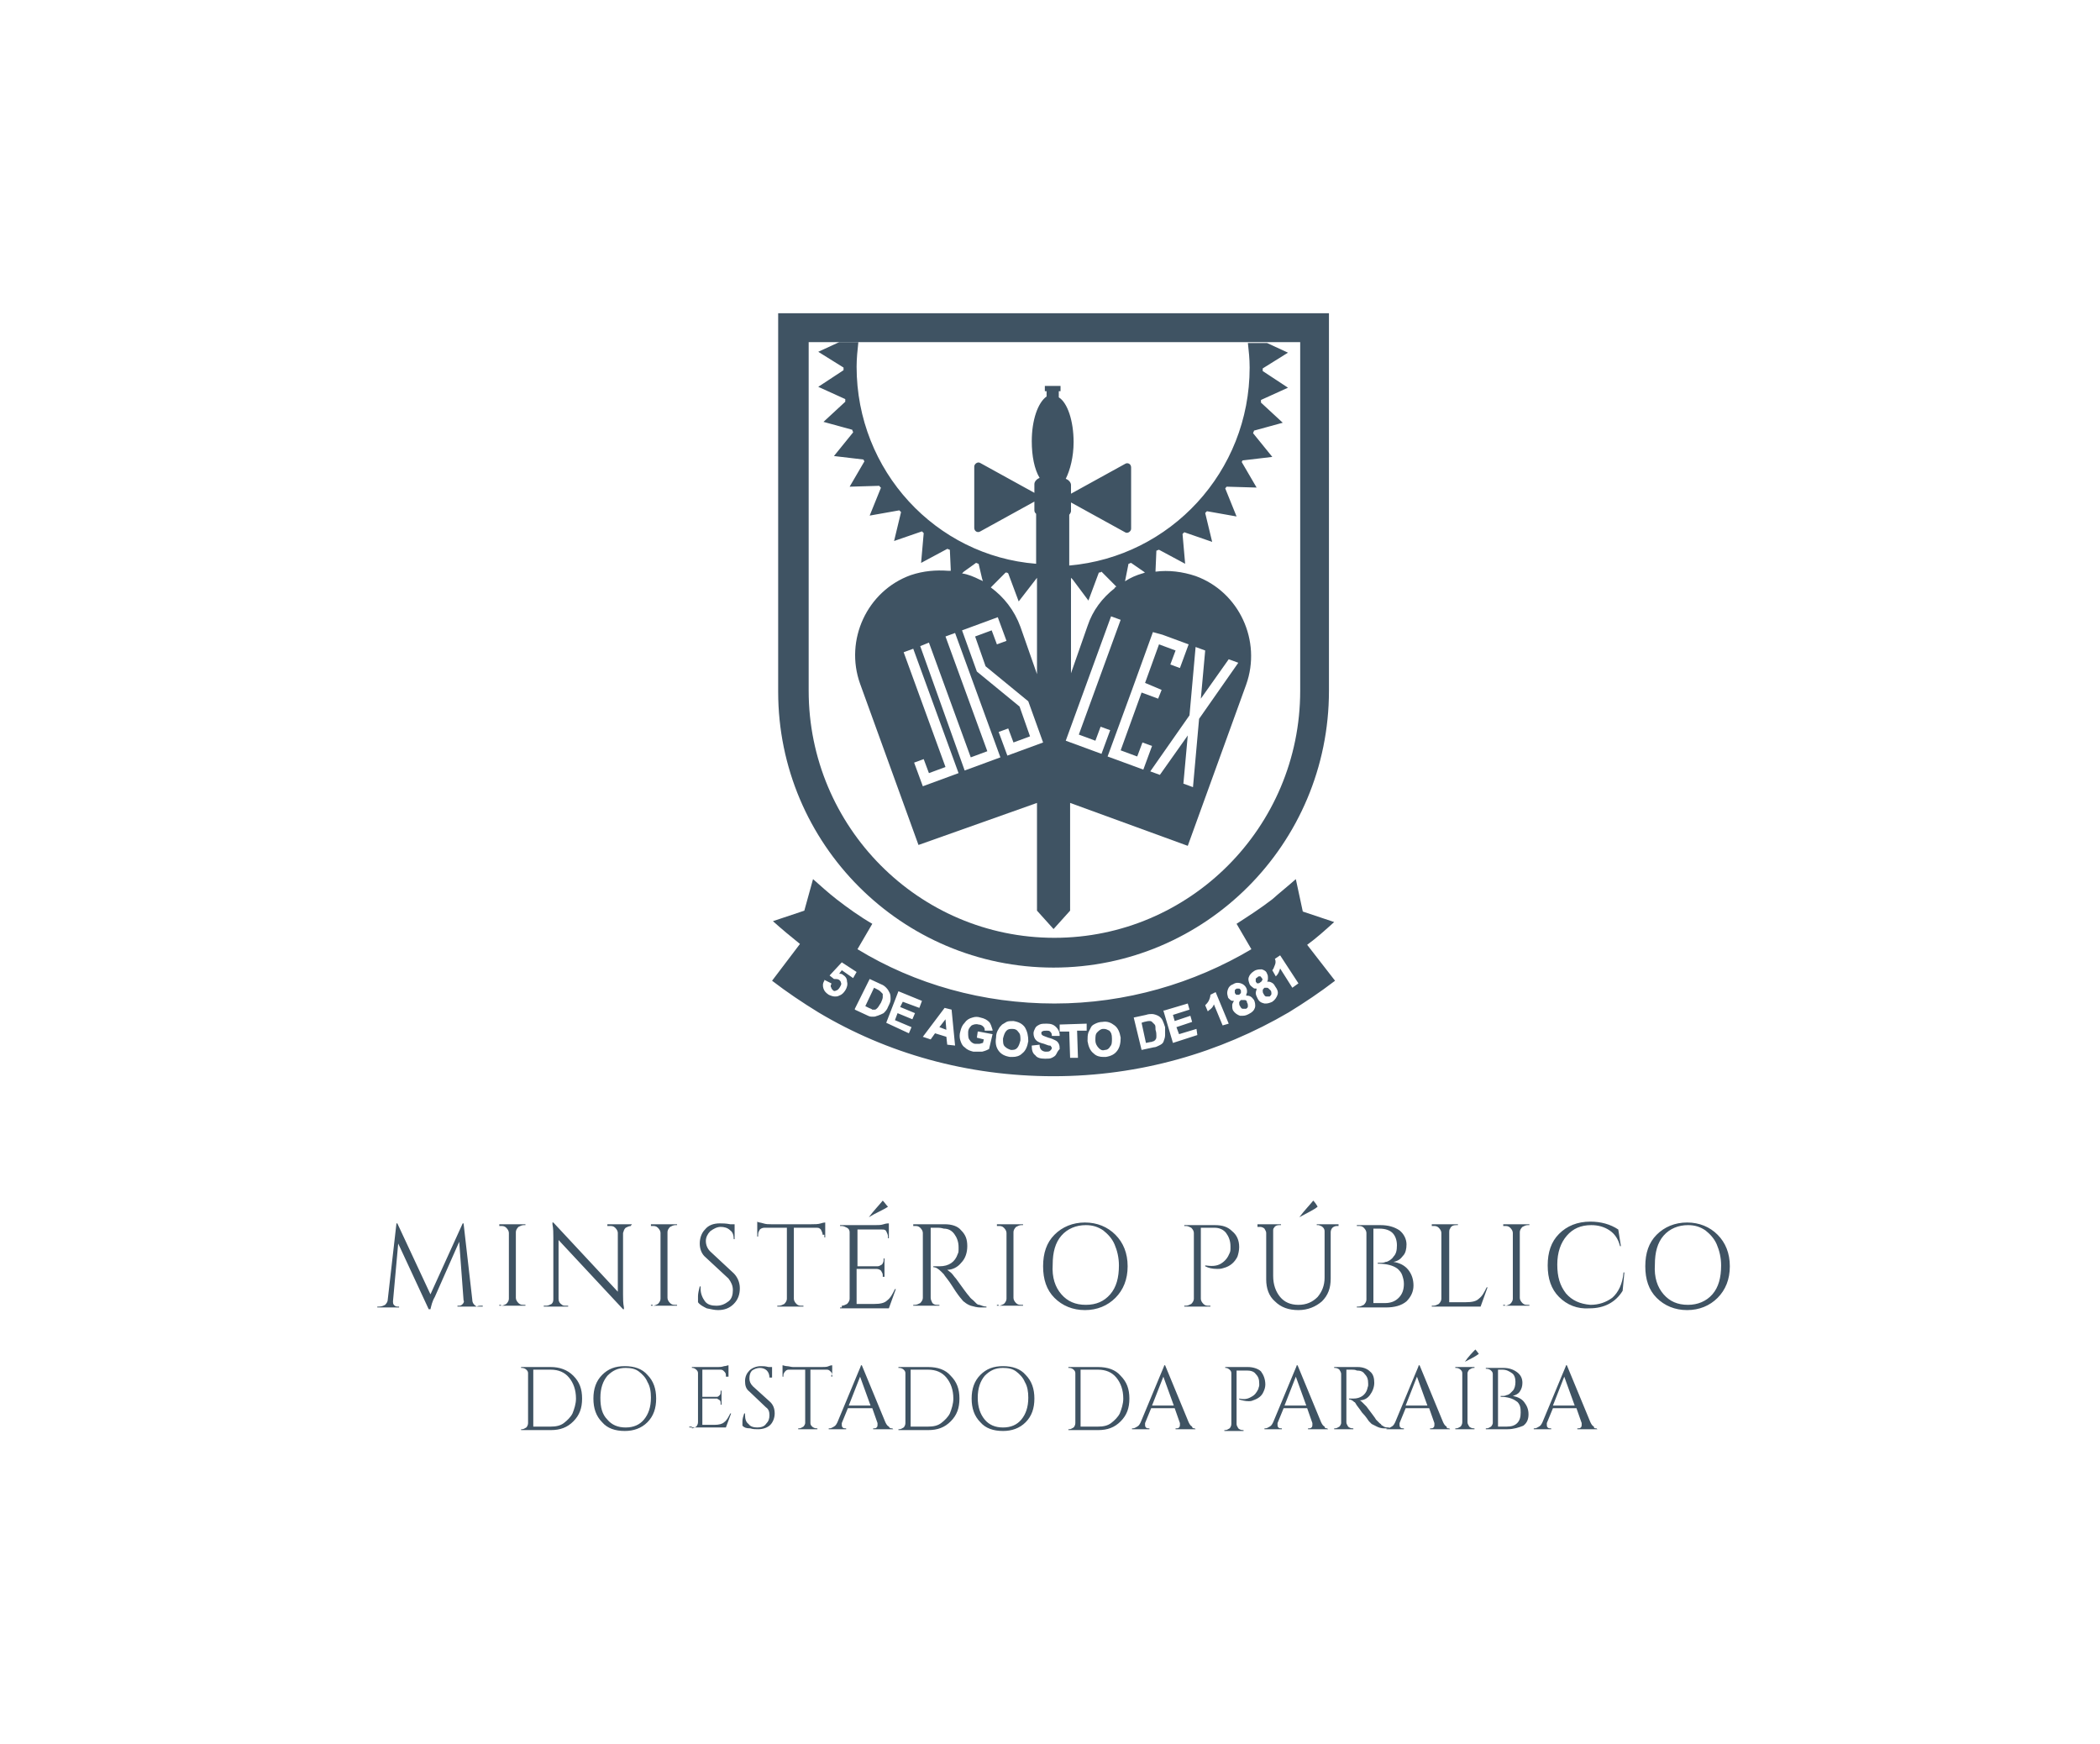 <svg xmlns="http://www.w3.org/2000/svg" width="295" height="245" fill="none" viewBox="0 0 295 245">
    <path fill="#3F5363" d="M148 135.911c21.302 0 38.686-17.348 38.686-38.88V44h-77.372v53.154c0 21.409 17.384 38.757 38.686 38.757zm-34.523-87.85h69.169v48.97c0 19.194-15.548 34.697-34.524 34.697-19.098 0-34.523-15.626-34.523-34.697V48.06h-.122z"/>
    <path fill="#3F5363" d="M145.673 112.78v15.134l2.326 2.584 2.326-2.584V112.78l16.528 6.029 8.202-22.64c2.203-6.152-.98-13.042-7.101-15.257-1.836-.615-3.795-.861-5.631-.615v-.123l.122-2.83c.123 0 .245-.123.368-.123l3.672 1.969-.367-4.184.245-.246 3.917 1.354-.979-4.06.245-.247 4.162.738-1.591-3.937c.122-.123.122-.246.245-.246l4.162.123-2.081-3.568c0-.123.122-.246.122-.246l4.163-.492-2.694-3.323c0-.123.123-.245.123-.369l4.04-1.107-3.061-2.83v-.369l3.795-1.723-3.55-2.337v-.37l3.55-2.214-2.938-1.354H175.3c.122 1.108.245 2.215.245 3.446 0 14.641-11.141 26.576-25.342 27.807v-7.137c.122-.123.245-.369.245-.492v-1.23l7.59 4.183c.367.246.857-.123.857-.492v-8.613c0-.492-.49-.738-.857-.492l-7.59 4.183v-1.23c0-.37-.367-.738-.735-.861.612-1.23 1.102-3.076 1.102-5.168 0-2.953-.857-5.537-2.081-6.275v-.861h.245v-.739h-2.204v.739h.245v.738c-1.224.861-2.081 3.322-2.081 6.275 0 2.092.367 3.937 1.102 5.168-.368.123-.735.492-.735.86v1.231l-7.59-4.183c-.367-.246-.857.123-.857.492v8.613c0 .492.49.738.857.492l7.59-4.183v1.23c0 .246.123.37.245.492v7.014c-14.079-1.108-25.219-13.043-25.219-27.685 0-1.107.122-2.337.245-3.445h-2.694l-2.938 1.354 3.551 2.215v.369l-3.551 2.337 3.795 1.723v.37l-3.06 2.829 4.04 1.107c0 .123.122.247.122.37l-2.693 3.322 4.162.492c0 .123.123.246.123.246l-2.081 3.568 4.162-.123c.122.123.122.246.245.246l-1.592 3.937 4.163-.738.244.246-.979 4.06 3.918-1.353.244.246-.367 4.184 3.673-1.97c.122 0 .245.124.367.124l.123 2.707v.246h-.368c-1.714-.123-3.428 0-5.264.615-6.121 2.215-9.304 9.105-7.1 15.257l8.202 22.64 16.649-5.906zm22.281-21.901l1.347.492-.612 6.767 3.917-5.537 1.347.492-5.509 7.875-.857 9.597-1.347-.492.613-6.767-3.918 5.536-1.347-.492 5.509-7.874.857-9.597zm-4.652-1.723l3.673 1.353-1.224 3.323-1.347-.493.735-1.968-2.326-.862-1.959 5.414 2.326.984-.49 1.23-2.326-.86-2.938 8.12 2.326.862.735-1.969 1.346.492-1.224 3.322-3.673-1.353-1.346-.492 3.427-9.352.49-1.353 2.449-6.767 1.346.369zm-4.774-9.966c.122 0 .245-.123.367-.123l1.959 1.353c-.123 0-.245.123-.367.123-.857.246-1.714.615-2.449 1.107l.49-2.46zm-8.203 1.845s.123 0 0 0l.368.37 2.203 2.952 1.469-3.937c.123 0 .245 0 .368-.123l2.081 2.092c-.123.123-.245.123-.245.246-1.714 1.353-3.061 3.076-3.795 5.29l-2.326 6.645V81.035h-.123zm5.754 5.537l1.347.492-5.876 16.119 2.326.861.734-1.969 1.347.492-1.224 3.322-5.02-1.845 6.366-17.472zm-9.549 17.718l-5.019 1.846-1.224-3.323 1.346-.492.735 1.969 2.326-.861-1.469-4.184-5.999-4.921-2.081-5.783 5.019-1.846 1.225 3.322-1.347.492-.735-1.968-2.326.861 1.469 4.183 5.999 4.922 2.081 5.783zm-7.1-22.024l1.836-1.846c.123 0 .245 0 .367.123l1.47 3.937 2.57-3.322v13.535l-2.326-6.644c-.857-2.338-2.326-4.184-4.162-5.537l.245-.246zm-4.04-1.969l1.714-1.23c.122 0 .245.123.367.123l.49 2.091.122.37c-.122-.124-.245-.124-.489-.247-.735-.369-1.592-.738-2.449-.86l.245-.247zm-4.897 9.966l5.876 16.119 2.326-.862-5.876-16.118 1.347-.492 6.366 17.472-5.02 1.845-6.243-17.472 1.224-.492zm-3.55 1.354l1.346-.492 6.366 17.471-5.019 1.846-1.224-3.322 1.346-.492.735 1.968 2.326-.861-5.876-16.118zM174.321 139.48v-.37c-.123-.123-.123-.246-.245-.246h-.367c-.123.123-.245.123-.245.246v.37c.122.123.122.246.245.246h.367l.245-.246zM162.201 143.909l-.368-.369c-.122-.123-.245-.123-.367-.123s-.245 0-.734.123l-.368.123.612 2.83.612-.123c.245 0 .368-.123.49-.123.123-.123.245-.123.245-.246.122-.123.122-.246.122-.492s0-.492-.122-.862c0-.369 0-.615-.122-.738zM155.835 144.77c-.245-.123-.49-.246-.735-.246h-.122c-.367 0-.612.246-.857.492-.245.247-.245.616-.245 1.108 0 .492.245.861.49 1.107s.489.369.857.246c.367 0 .612-.246.734-.492.245-.246.245-.615.245-1.107 0-.615-.122-.862-.367-1.108zM123.638 139.233c-.123-.123-.367-.246-.612-.369l-.245-.123-1.224 2.584.489.246c.245.123.368.123.49.246h.367c.123 0 .245-.123.368-.246.122-.123.244-.369.489-.738.123-.246.245-.615.245-.738v-.492l-.367-.37zM142.246 144.524c-.367 0-.612 0-.857.246s-.367.616-.49 1.108c0 .492 0 .861.245 1.107s.49.369.857.492c.367 0 .612 0 .857-.246s.367-.615.49-1.107c0-.492 0-.861-.245-1.108-.245-.369-.49-.492-.857-.492zM131.962 144.278l.979.369-.122-1.476-.857 1.107zM177.993 138.741h-.367c-.123.123-.245.246-.245.369s0 .37.122.493c.123.246.245.369.368.369h.489c.123-.123.245-.246.245-.369s0-.37-.122-.493c-.245-.246-.368-.369-.49-.369z"/>
    <path fill="#3F5363" d="M183.625 132.712c1.346-.984 2.57-2.091 3.795-3.199l-4.408-1.476-.979-4.553c-1.102.985-2.204 1.846-3.305 2.83-1.592 1.231-3.306 2.338-5.02 3.445l2.082 3.569c-8.08 4.798-17.629 7.628-27.668 7.628-10.039 0-19.588-2.707-27.668-7.628l2.082-3.569c-1.714-.984-3.428-2.214-5.02-3.445-1.101-.861-2.203-1.845-3.305-2.83l-1.224 4.43-4.408 1.476c1.225 1.108 2.571 2.215 3.796 3.199l-3.918 5.168c2.081 1.6 4.285 3.076 6.488 4.43 9.672 5.782 20.935 8.982 33.055 8.982 12.119 0 23.382-3.323 33.054-8.982 2.203-1.354 4.407-2.83 6.488-4.43l-3.917-5.045zm-65.252 4.184c.368.246.612.492.612.984.123.369 0 .861-.244 1.231-.245.369-.49.615-.857.738-.245.123-.368.123-.613.123-.244 0-.612-.123-.856-.246-.368-.246-.613-.492-.735-.862-.122-.369-.122-.738.122-1.107v-.123l.98.492v.123c-.123.123-.123.369 0 .492 0 .123.122.247.245.37.122.123.244.123.489 0 .123 0 .368-.247.49-.493s.245-.369.122-.615c0-.123-.122-.246-.244-.369-.245-.123-.368-.123-.735-.123l-.612-.492 1.714-1.846 2.081 1.354-.49.861-1.591-1.107-.367.492c.122 0 .367 0 .489.123zm4.897 5.783c-.122 0-.245.123-.49.123h-.367c-.245 0-.489-.123-.734-.246l-1.592-.739v-.123l2.081-4.183 1.592.738c.367.123.612.369.734.492.245.247.368.493.49.739.123.246.123.615.123.861 0 .369-.123.615-.368 1.107-.122.369-.367.616-.612.862-.245.123-.49.246-.857.369zm5.876-1.108l-2.326-.861-.367.738 2.081.862-.367.861-2.081-.861-.367.984 2.326.984-.368.862-3.183-1.477 1.714-4.429 3.306 1.353-.368.984zm3.918 5.168l-.122-1.107-1.592-.492-.612.861-1.102-.369 3.061-4.061.979.246.49 5.045-1.102-.123zm3.183-.615c.122.246.49.492.735.492h.612c.122 0 .367-.123.489-.123l.123-.492-.98-.246.123-.862h.122l1.959.37-.49 2.091c-.245.123-.489.246-.979.369h-1.224c-.49-.123-.857-.246-1.225-.615-.367-.246-.489-.615-.612-.984-.122-.369-.122-.861 0-1.231.123-.492.245-.861.612-1.23.245-.369.613-.615 1.102-.738.368-.123.735-.123 1.102 0 .612.123.979.369 1.224.615s.368.738.49 1.107v.123h-1.102v-.123c0-.246-.122-.369-.245-.492-.122-.123-.367-.246-.612-.246-.367-.123-.734 0-.979.123-.245.246-.49.492-.49.985 0 .492 0 .861.245 1.107zm8.202.123c-.122.738-.367 1.353-.857 1.722-.367.37-.857.493-1.346.493h-.368c-.734-.123-1.224-.369-1.591-.862-.367-.492-.49-1.107-.367-1.845 0-.492.122-.862.367-1.231.122-.246.245-.369.49-.615.244-.123.367-.246.612-.369s.612-.123.979-.123c.735.123 1.224.369 1.592.861.367.615.489 1.231.489 1.969zm3.918 1.846c-.123.246-.367.369-.612.492s-.49.123-.857.123h-.123c-.612 0-1.101-.123-1.346-.492-.368-.247-.49-.739-.49-1.231v-.123l1.102-.123v.123c0 .246.122.492.245.615.122.123.367.246.612.246s.489 0 .612-.123c.122-.123.245-.246.245-.369s0-.123-.123-.246c0-.123-.122-.123-.245-.123-.122 0-.367-.123-.734-.246-.49-.123-.857-.246-1.102-.492-.245-.246-.367-.615-.367-.984 0-.247.122-.493.245-.739.122-.246.367-.369.612-.492s.612-.123.979-.123c.612 0 .98.123 1.347.492.245.246.49.615.49 1.108v.123h-1.102v-.123c0-.246-.123-.369-.245-.493-.123-.123-.245-.123-.49-.123s-.49 0-.612.123c-.122 0-.122.124-.122.247s0 .123.122.246.245.123.857.369c.49.123.735.246.979.369.245.123.368.246.49.492.123.246.123.492.123.738-.245.246-.368.492-.49.739zm3.06.492h-1.101l-.123-3.692h-1.346v-.984l3.795-.123v.984h-1.347l.122 3.815zm5.509-.985c-.367.493-.857.739-1.591.862h-.367c-.49 0-.98-.123-1.347-.493-.49-.369-.735-.984-.857-1.722 0-.492 0-.861.122-1.23l.368-.739c.122-.246.367-.369.612-.492s.612-.246.979-.246c.735-.123 1.224.123 1.714.492s.735.985.857 1.723c0 .738-.122 1.353-.49 1.845zm6.734-2.214c0 .369-.123.615-.245.984-.123.246-.367.369-.612.492s-.49.246-.735.246l-1.714.369-1.102-4.552 1.714-.369c.368-.123.612-.123.857-.123s.612.123.857.246.49.369.612.615c.123.246.245.615.368.984v1.108zm4.529 0l-3.428 1.107-1.346-4.553h.122l3.306-.984.244.861-2.326.739.245.861 2.204-.738.245.861-2.204.738.367.985 2.449-.739.122.862zm3.551-1.354l-1.225-2.953c-.122.369-.367.615-.734.861l-.123.124-.367-.862c.123-.123.367-.369.49-.615.122-.246.245-.615.245-.861l.734-.369 1.837 4.429-.857.246zm4.529-2.461c-.122.369-.367.616-.857.862-.245.123-.489.246-.857.246h-.367c-.367-.123-.735-.369-.979-.739-.123-.246-.123-.492-.123-.738s.123-.369.245-.615c-.245 0-.367 0-.49-.123-.122-.123-.367-.246-.367-.492-.122-.369-.122-.615 0-.984.123-.37.367-.616.735-.739.367-.246.734-.246 1.101-.123.368.123.613.369.735.615.122.247.122.37.122.616 0 .123-.122.246-.122.492.245 0 .367 0 .612.123s.367.369.49.492c.122.246.245.738.122 1.107zm3.183-1.845c-.122.369-.367.738-.734.984-.245.123-.612.246-.857.246h-.245c-.49-.123-.735-.246-.98-.738-.122-.246-.244-.492-.244-.738s.122-.369.122-.616c-.245 0-.367 0-.49-.123-.122-.123-.367-.246-.489-.492-.123-.369-.245-.615-.123-.984.123-.369.367-.615.735-.861.367-.246.734-.246 1.102-.246.367.123.612.246.734.615.123.246.123.369.123.615 0 .123 0 .369-.123.492.245 0 .367 0 .612.123s.367.246.49.492c.367.493.49.862.367 1.231zm2.081-.985l-1.714-2.706c-.122.369-.244.738-.489.984l-.123.123-.489-.861c.122-.123.244-.37.367-.739.122-.246.122-.615 0-.861l.734-.492 2.571 3.937-.857.615z"/>
    <path fill="#3F5363" d="M174.81 140.464h-.49c-.122.123-.245.246-.245.369s0 .369.123.492c.122.246.244.369.367.369h.49c.122-.123.244-.123.244-.369 0-.123 0-.369-.122-.492 0-.246-.122-.369-.367-.369zM177.258 137.388c-.122-.123-.122-.246-.245-.246h-.122c-.122 0-.122 0-.245.123-.122.123-.245.123-.245.246v.369c.123.123.123.246.245.246.123 0 .245 0 .367-.123.123-.123.245-.123.245-.246.123-.123.123-.246 0-.369zM67.568 183.405h.245v.123h-3.55v-.123h.245c.245 0 .367-.123.49-.246.122-.123.244-.369.122-.492l-.612-8.244-3.428 7.752c-.367.615-.49 1.23-.612 1.722h-.245l-4.285-9.228-.734 8.121c0 .123 0 .369.122.492.123.123.245.246.49.246h.245v.123H53v-.123h.245c.367 0 .612-.123.857-.246.245-.246.367-.492.367-.738l1.224-10.705h.123l4.652 9.967 4.53-9.967h.122l1.224 10.705c0 .492.245.738.612.984.245-.123.49-.123.612-.123zM70.385 183.405c.244 0 .49-.123.734-.246.245-.246.367-.492.367-.738v-9.228c0-.246-.122-.492-.367-.738-.245-.247-.49-.247-.734-.247h-.245v-.246h3.672v.123h-.245c-.244 0-.49.123-.734.247-.245.246-.367.492-.367.738v9.228c0 .246.122.492.367.738s.49.246.734.246h.245v.123H70.14v-.123h.245v.123zM88.625 172.208c-.245 0-.49.124-.734.247-.245.246-.245.369-.368.738v8.613c0 .615 0 1.23.123 1.845v.246h-.123l-9.059-9.72v8.244c0 .369.122.615.49.861.122.123.367.123.49.123h.367v.123h-3.428v-.123h.367c.245 0 .49-.123.735-.246.245-.246.245-.492.245-.738v-8.613c0-.615 0-1.23-.123-1.846v-.246h.123l9.059 9.721v-8.244c0-.246-.123-.492-.368-.738-.244-.247-.49-.247-.734-.247h-.367v-.246h3.428v.123h-.123v.123zM91.685 183.405c.245 0 .49-.123.735-.246.245-.246.367-.492.367-.738v-9.228c0-.246-.122-.492-.367-.738-.245-.247-.49-.247-.735-.247h-.245v-.246h3.673v.123h-.245c-.245 0-.49.123-.734.247-.245.246-.368.492-.368.738v9.228c0 .246.123.492.368.738s.49.246.734.246h.245v.123H91.44v-.123h.245v.123zM98.052 182.913v-.861c0-.369.122-.862.245-1.354h.122v.369c0 .616.245 1.231.612 1.723s.98.615 1.592.615c.734 0 1.224-.246 1.714-.615.489-.369.612-.984.612-1.6 0-.615-.245-1.107-.612-1.599l-3.183-2.953c-.612-.492-.857-1.23-.857-1.969 0-.738.244-1.476.734-1.968.49-.616 1.224-.862 2.081-.862.368 0 .857 0 1.469.123h.613v2.092h-.123c0-.492-.122-.984-.49-1.23-.367-.369-.857-.492-1.346-.492-.49 0-.98.246-1.47.615-.367.369-.611.861-.611 1.353 0 .615.244 1.108.612 1.477l3.305 3.076c.49.492.857 1.23.857 2.091 0 .862-.245 1.6-.857 2.215-.612.615-1.347.861-2.204.861-.489 0-.979-.123-1.591-.246-.49-.246-.98-.492-1.224-.861zM115.558 173.439c0-.246-.123-.492-.245-.738-.245-.246-.367-.246-.612-.246h-3.183v9.966c0 .246.122.492.367.738s.49.246.735.246h.244v.123h-3.672v-.123h.245c.244 0 .489-.123.734-.246.245-.246.367-.492.367-.738v-9.966h-3.183c-.244 0-.489.123-.612.246-.122.246-.245.369-.245.738v.246h-.122v-2.092c.122.123.49.123.857.246s.734.123 1.102.123h5.631c.49 0 .98 0 1.347-.123s.612-.123.612-.123v2.092h-.122v-.369h-.245zM118.252 183.405c.245 0 .489-.123.734-.246.245-.246.367-.492.367-.738v-9.351c0-.246-.122-.492-.367-.615-.245-.124-.489-.247-.734-.247h-.245v-.123h4.897c.489 0 .857 0 1.224-.123s.612-.123.735-.123v2.092h-.123v-.246c0-.246-.122-.492-.245-.738-.122-.246-.367-.246-.612-.246h-3.428v5.167h2.816c.245 0 .367-.123.612-.246.123-.123.245-.369.245-.615v-.246h.122v2.584h-.244v-.246c0-.246-.123-.369-.245-.615-.123-.124-.368-.247-.612-.247h-2.816v4.922h2.448c.857 0 1.469-.123 1.837-.492.489-.369.734-.861 1.101-1.6h.123l-.979 2.707h-6.856v-.123h.245v-.246zm3.795-12.427c.734-.984 1.469-1.723 1.959-2.338.244.246.489.615.734.862-.734.492-1.714.861-2.693 1.476zM131.84 172.455h-1.102v9.843c0 .246.123.492.245.738.245.246.49.246.735.246h.245v.123h-3.673v-.123h.245c.245 0 .49-.123.734-.246.245-.246.368-.492.368-.738v-9.105c0-.246-.123-.492-.368-.738-.244-.247-.489-.247-.734-.247h-.245v-.246h4.407c.98 0 1.837.246 2.326.862.612.615.857 1.23.857 2.214 0 .862-.245 1.723-.857 2.338-.489.615-1.224.985-1.958.985.122.123.367.246.612.492.244.246.367.492.612.738.979 1.353 1.591 2.215 1.836 2.461.245.369.49.492.612.615l.367.369c.123.123.245.246.49.246.367.123.612.246.98.246v.123h-.857c-.49 0-.857-.123-1.347-.246-.367-.123-.735-.369-.857-.492-.245-.123-.367-.369-.49-.492-.122-.123-.612-.738-1.224-1.723-.612-.984-1.102-1.476-1.224-1.722l-.367-.369c-.368-.37-.735-.616-1.102-.616v-.123h.857c1.346 0 2.203-.615 2.571-1.722.122-.246.122-.369.122-.615v-.37c0-.738-.245-1.353-.612-1.845s-.857-.738-1.469-.738c0 0-.367-.123-.735-.123zM140.288 183.405c.245 0 .49-.123.734-.246.245-.246.368-.492.368-.738v-9.228c0-.246-.123-.492-.368-.738-.244-.247-.489-.247-.734-.247h-.245v-.246h3.673v.123h-.245c-.245 0-.49.123-.735.247-.245.246-.367.492-.367.738v9.228c0 .246.122.492.367.738s.49.246.735.246h.245v.123h-3.673v-.123h.245v.123zM148.123 173.439c1.102-1.107 2.571-1.723 4.285-1.723 1.713 0 3.183.616 4.284 1.723 1.102 1.107 1.714 2.584 1.714 4.429 0 1.846-.612 3.322-1.714 4.43-1.101 1.107-2.571 1.722-4.284 1.722-1.714 0-3.183-.615-4.285-1.722-1.102-1.108-1.592-2.584-1.592-4.43 0-1.845.49-3.322 1.592-4.429zm.979 8.367c.857.984 1.959 1.476 3.428 1.476 1.469 0 2.571-.492 3.428-1.476.857-.985 1.224-2.338 1.224-4.061 0-1.107-.245-2.091-.612-2.953-.367-.861-.979-1.476-1.592-1.968-.734-.492-1.469-.739-2.448-.739-1.347 0-2.571.493-3.428 1.477-.857.984-1.224 2.338-1.224 4.06-.123 1.846.367 3.199 1.224 4.184zM174.076 175.161c0 .493-.123.985-.245 1.354-.367.738-.979 1.353-1.959 1.599-.367.123-.612.123-.857.123-.734 0-1.224-.123-1.714-.369v-.123c.857.123 1.592.123 2.204-.246.612-.369.979-.861 1.224-1.476.123-.246.123-.492.123-.615v-.37c0-.738-.245-1.353-.612-1.845-.368-.492-.98-.738-1.592-.738h-1.959v9.966c0 .246.123.492.368.738.244.246.489.246.734.246h.245v.123h-3.673v-.123h.245c.245 0 .49-.123.735-.246.245-.246.367-.492.367-.738v-9.228c0-.246-.122-.492-.367-.738-.245-.123-.49-.247-.735-.247h-.245v-.123h4.285c1.102 0 1.836.247 2.449.862.612.492.979 1.23.979 2.214zM188.032 172.208h-.245c-.245 0-.49.123-.612.247-.123.123-.245.369-.245.615v6.521c0 1.353-.367 2.338-1.224 3.199-.857.738-1.959 1.23-3.306 1.23-1.346 0-2.448-.369-3.305-1.23-.857-.738-1.224-1.846-1.224-3.076v-6.521c0-.246-.123-.369-.245-.615-.123-.123-.367-.247-.612-.247h-.368v-.369h3.306v.123h-.245c-.367 0-.612.123-.734.37-.123.123-.123.246-.123.369v6.398c0 1.23.367 2.214.979 2.953.613.738 1.47 1.107 2.571 1.107 1.102 0 1.959-.369 2.694-1.107.612-.739.979-1.6.979-2.707v-6.521c0-.369-.245-.616-.49-.739-.122 0-.244-.123-.367-.123h-.245v-.123h3.061v.246zm-5.509-1.23c.734-.984 1.469-1.723 1.959-2.338.244.246.489.615.612.862-.612.492-1.469.861-2.571 1.476zM194.643 183.651h-4.039v-.123h.244c.245 0 .49-.123.735-.246.245-.246.367-.492.367-.738v-9.351c0-.246-.122-.492-.367-.738-.245-.247-.49-.247-.735-.247h-.244v-.123h3.305c1.102 0 1.959.247 2.693.739.612.492.98 1.23.98 1.968 0 .616-.123 1.231-.49 1.6-.367.492-.735.738-1.347.861.857.123 1.592.492 2.081 1.108.49.615.735 1.353.735 2.214 0 .862-.367 1.6-.979 2.215-.735.615-1.714.861-2.939.861zm-1.713-.615h1.591c.857 0 1.469-.246 1.959-.738s.734-1.108.734-1.969c0-.492-.122-.861-.244-1.23-.123-.369-.368-.615-.613-.862-.612-.492-1.591-.738-2.815-.738v-.123h.489c.123 0 .368 0 .612-.123.245 0 .368-.123.613-.246.122-.123.367-.246.489-.492.368-.369.49-.861.49-1.6 0-.738-.245-1.353-.612-1.722s-.98-.615-1.836-.615h-.857v10.458zM201.377 183.405c.245 0 .489-.123.734-.246.245-.246.367-.492.367-.738v-9.228c0-.246-.122-.492-.367-.738-.245-.247-.489-.247-.734-.247h-.245v-.246h3.673v.123h-.245c-.368 0-.735.123-.857.493-.123.123-.123.369-.123.492v9.843h2.326c.857 0 1.469-.123 1.837-.492.489-.369.734-.861 1.101-1.6h.123l-.979 2.707h-6.856v-.123h.245zM211.415 183.405c.245 0 .489-.123.734-.246.245-.246.368-.492.368-.738v-9.228c0-.246-.123-.492-.368-.738-.245-.247-.489-.247-.734-.247h-.245v-.246h3.673v.123h-.245c-.245 0-.49.123-.735.247-.245.246-.367.492-.367.738v9.228c0 .246.122.492.367.738s.49.246.735.246h.245v.123h-3.673v-.123h.245v.123zM219.006 182.175c-1.102-1.108-1.592-2.584-1.592-4.43 0-1.845.49-3.322 1.592-4.429 1.101-1.108 2.57-1.723 4.407-1.723 1.469 0 2.815.369 3.917 1.108l.368 2.337h-.123c-.245-.984-.734-1.722-1.469-2.214-.734-.492-1.591-.739-2.571-.739-1.469 0-2.571.493-3.428 1.477-.857.984-1.346 2.338-1.346 4.06 0 1.723.367 2.953 1.224 4.061.857.984 1.959 1.476 3.428 1.599 1.224 0 2.203-.369 3.06-.984.857-.738 1.469-1.969 1.592-3.568h.122l-.245 2.583c-.979 1.6-2.57 2.461-4.652 2.461-1.714.123-3.183-.492-4.284-1.599zM232.716 173.439c1.102-1.107 2.571-1.723 4.285-1.723s3.183.616 4.285 1.723c1.102 1.107 1.714 2.584 1.714 4.429 0 1.846-.612 3.322-1.714 4.43-1.102 1.107-2.571 1.722-4.285 1.722s-3.183-.615-4.285-1.722c-1.101-1.108-1.591-2.584-1.591-4.43 0-1.845.49-3.322 1.591-4.429zm.98 8.367c.857.984 1.959 1.476 3.428 1.476 1.346 0 2.571-.492 3.428-1.476.857-.985 1.224-2.338 1.224-4.061 0-1.107-.245-2.091-.612-2.953-.368-.861-.98-1.476-1.592-1.968-.734-.492-1.469-.739-2.448-.739-1.347 0-2.571.493-3.428 1.477-.857.984-1.224 2.338-1.224 4.06-.123 1.846.367 3.199 1.224 4.184zM80.546 193.248c.856.862 1.224 1.846 1.224 3.2 0 1.353-.367 2.337-1.224 3.199-.857.861-1.837 1.23-3.183 1.23H73.2v-.123h.123c.245 0 .367-.123.612-.246.122-.123.245-.369.245-.615v-7.014c0-.246-.123-.369-.245-.492-.123-.123-.368-.246-.612-.246H73.2v-.123h4.163c1.224 0 2.326.369 3.183 1.23zm-5.632-.861v7.998h2.449c.734 0 1.346-.123 1.836-.492s.98-.862 1.224-1.354c.245-.615.49-1.353.49-2.091 0-1.231-.367-2.215-.98-2.953-.612-.739-1.469-1.108-2.57-1.108h-2.449zM84.585 193.125c.857-.861 1.836-1.23 3.183-1.23 1.346 0 2.448.369 3.183 1.23.857.862 1.224 1.969 1.224 3.322 0 1.354-.367 2.461-1.224 3.323-.857.861-1.96 1.23-3.183 1.23-1.347 0-2.449-.369-3.183-1.23-.857-.862-1.225-1.969-1.225-3.323 0-1.353.368-2.46 1.225-3.322zm.734 6.275c.612.739 1.47 1.108 2.571 1.108 1.102 0 1.959-.369 2.57-1.108.613-.738.98-1.722.98-3.076 0-.861-.122-1.599-.49-2.214-.244-.616-.734-1.108-1.224-1.477s-1.102-.492-1.836-.492c-1.102 0-1.836.369-2.57 1.107-.613.739-.98 1.723-.98 3.076 0 1.354.245 2.338.98 3.076zM97.194 200.631c.245 0 .368-.123.612-.246.123-.123.245-.369.245-.615v-6.891c0-.246-.122-.369-.245-.492-.122-.123-.367-.246-.49-.246h-.122v-.123h3.673c.245 0 .49 0 .857-.123.245 0 .49-.123.612-.123v1.6h-.367v-.247c0-.246-.123-.369-.245-.492s-.245-.246-.49-.246h-2.57v3.814h2.081c.122 0 .245-.123.367-.246s.122-.246.122-.492v-.123h.123v1.969h-.123v-.246c0-.123 0-.246-.122-.369s-.245-.123-.367-.246h-2.082v3.691h1.714c.613 0 1.102-.123 1.347-.369.367-.246.612-.739.857-1.231h.122l-.734 1.969h-5.142v-.123h.367v.246zM104.295 200.262v-.616c0-.369.122-.738.245-1.107h.122v.246c0 .492.123.985.49 1.231.245.369.734.492 1.224.492s.979-.123 1.224-.492c.368-.37.49-.739.49-1.231 0-.492-.122-.861-.49-1.107l-2.326-2.215c-.489-.369-.612-.861-.612-1.476 0-.616.245-1.108.612-1.477.368-.369.98-.615 1.592-.615.367 0 .612 0 1.102.123h.489v1.476h-.367c0-.369-.122-.738-.367-.984s-.612-.369-.98-.369c-.367 0-.734.123-1.101.369-.245.246-.368.615-.368 1.107 0 .37.123.739.49 1.108l2.448 2.215c.368.369.613.861.613 1.599 0 .615-.245 1.231-.613 1.6-.367.369-.979.615-1.713.615-.368 0-.735 0-1.102-.123-.612 0-.857-.123-1.102-.369zM116.905 193.125c0-.246-.123-.369-.245-.492s-.245-.246-.49-.246h-2.326v7.506c0 .246.123.369.245.492.123.123.367.246.612.246h.123v.123h-2.694v-.123h.123c.245 0 .367-.123.612-.246.122-.123.245-.369.245-.492v-7.506h-2.326c-.245 0-.368.123-.49.246s-.245.369-.245.492v.247h-.122v-1.6c.122 0 .367.123.612.123s.612.123.857.123h4.04c.367 0 .734 0 .979-.123s.49-.123.49-.123v1.6h-.123v-.247h.123zM125.352 200.631l.122.123h-2.815v-.123h.122c.122 0 .245 0 .367-.123.123-.123.123-.246.123-.369v-.246l-.735-2.092h-3.428l-.857 2.092v.246c0 .123 0 .246.123.369.122.123.245.123.367.123h.122v.123h-2.448v-.123h.122c.245 0 .368-.123.613-.246.244-.123.367-.369.489-.615l2.816-6.768c.245-.615.49-1.107.49-1.23h.122l3.306 7.998c.122.246.244.492.489.615.123.246.245.246.49.246zm-6.121-3.199h3.06l-1.469-4.06-1.591 4.06zM133.554 193.248c.857.862 1.225 1.846 1.225 3.2 0 1.353-.368 2.337-1.225 3.199-.857.861-1.836 1.23-3.183 1.23h-4.162v-.123h.122c.245 0 .368-.123.613-.246.122-.123.244-.369.244-.615v-7.014c0-.246-.122-.369-.244-.492-.123-.123-.368-.246-.613-.246h-.122v-.123h4.162c1.347 0 2.449.369 3.183 1.23zm-5.631-.861v7.998h2.448c.735 0 1.347-.123 1.837-.492.489-.369.979-.862 1.224-1.354.245-.615.49-1.353.49-2.091 0-1.231-.368-2.215-.98-2.953-.612-.739-1.469-1.108-2.571-1.108h-2.448zM137.716 193.125c.857-.861 1.837-1.23 3.183-1.23 1.347 0 2.449.369 3.183 1.23.857.862 1.225 1.969 1.225 3.322 0 1.354-.368 2.461-1.225 3.323-.857.861-1.958 1.23-3.183 1.23-1.346 0-2.448-.369-3.183-1.23-.857-.862-1.224-1.969-1.224-3.323 0-1.353.367-2.46 1.224-3.322zm.613 6.275c.612.739 1.469 1.108 2.57 1.108 1.102 0 1.959-.369 2.571-1.108.612-.738.98-1.722.98-3.076 0-.861-.123-1.599-.49-2.214-.245-.616-.735-1.108-1.224-1.477-.49-.369-1.102-.492-1.837-.492-1.101 0-1.836.369-2.57 1.107-.613.739-.98 1.723-.98 3.076 0 1.354.367 2.338.98 3.076zM157.426 193.248c.857.862 1.225 1.846 1.225 3.2 0 1.353-.368 2.337-1.225 3.199-.857.861-1.836 1.23-3.183 1.23h-4.162v-.123h.122c.245 0 .368-.123.613-.246.122-.123.244-.369.244-.615v-7.014c0-.246-.122-.369-.244-.492-.123-.123-.368-.246-.613-.246h-.122v-.123h4.162c1.347 0 2.449.369 3.183 1.23zm-5.631-.861v7.998h2.448c.735 0 1.347-.123 1.837-.492.489-.369.979-.862 1.224-1.354.245-.615.49-1.353.49-2.091 0-1.231-.368-2.215-.98-2.953-.612-.739-1.469-1.108-2.571-1.108h-2.448zM167.832 200.631l.122.123h-2.815v-.123h.122c.123 0 .245 0 .367-.123.123-.123.123-.246.123-.369v-.246l-.735-2.092h-3.305l-.857 2.092v.246c0 .123 0 .246.122.369.123.123.245.123.368.123h.122v.123h-2.448v-.123h.122c.245 0 .367-.123.612-.246s.367-.369.49-.615l2.816-6.768c.244-.615.489-1.107.489-1.23h.123l3.305 7.998c.122.246.245.492.49.615 0 .246.245.246.367.246zm-5.999-3.199h3.061l-1.469-4.06-1.592 4.06zM177.749 194.479c0 .369-.122.738-.245.984-.245.615-.734.985-1.469 1.231-.245.123-.49.123-.612.123-.49 0-.979-.123-1.347-.246v-.123c.612.123 1.102.123 1.714-.247.49-.246.735-.615.98-1.107 0-.123.122-.369.122-.492v-.246c0-.615-.122-.984-.49-1.354-.245-.369-.734-.492-1.224-.492h-1.469v7.506c0 .246.122.369.245.615.122.123.367.246.612.246h.122V201h-2.693v-.123h.123c.244 0 .367-.123.612-.246.122-.123.245-.369.245-.615v-7.137c0-.246-.123-.369-.245-.492-.123-.123-.368-.246-.49-.246h-.122v-.123h3.183c.734 0 1.469.246 1.836.615.367.492.612 1.108.612 1.846zM186.44 200.631l.123.123h-2.816v-.123h.123c.122 0 .244 0 .367-.123.122-.123.122-.246.122-.369v-.246l-.734-2.092h-3.306l-.857 2.092v.246c0 .123 0 .246.123.369.122.123.245.123.367.123h.122v.123h-2.448v-.123h.122c.245 0 .368-.123.613-.246.244-.123.367-.369.489-.615l2.816-6.768c.245-.615.49-1.107.49-1.23h.122l3.305 7.998c.123.246.245.492.49.615 0 .246.245.246.367.246zm-5.998-3.199h3.06l-1.469-4.06-1.591 4.06zM189.868 192.387h-.734v7.383c0 .246.122.369.245.615.122.123.367.246.612.246h.122v.123h-2.693v-.123h.122c.245 0 .368-.123.612-.246.123-.123.245-.369.245-.492v-6.891c0-.246-.122-.369-.245-.615-.122-.123-.367-.246-.612-.246h-.122v-.123h3.305c.735 0 1.347.246 1.714.615.49.369.612.985.612 1.6 0 .615-.244 1.23-.612 1.722-.367.493-.857.739-1.469.739.123 0 .245.123.49.369l.49.492c.734.984 1.224 1.599 1.346 1.845l.49.493c.122.123.245.123.245.246.122.123.245.123.367.246.245.123.49.123.735.123v.123h-.735c-.367 0-.735-.123-.979-.246l-.735-.369-.367-.369c-.123-.123-.367-.616-.98-1.231-.489-.738-.857-1.107-.857-1.23-.122-.123-.122-.246-.244-.246-.245-.246-.49-.369-.735-.369v-.123h.612c.98 0 1.714-.493 1.959-1.354 0-.123.122-.369.122-.492v-.246c0-.615-.122-.984-.489-1.354-.245-.369-.612-.492-1.102-.492-.245-.123-.49-.123-.735-.123z"/>
    <path fill="#3F5363" d="M203.58 200.631l.122.123h-2.815v-.123h.122c.123 0 .245 0 .367-.123.123-.123.123-.246.123-.369v-.246l-.735-2.092h-3.305l-.857 2.092v.246c0 .123 0 .246.122.369.123.123.245.123.368.123h.122v.123h-2.448v-.123h.122c.245 0 .367-.123.612-.246s.367-.369.49-.615l2.816-6.768c.244-.615.489-1.107.489-1.23h.123l3.305 7.998c.123.246.245.492.49.615 0 .246.122.246.367.246zm-6.121-3.199h3.06l-1.469-4.06-1.591 4.06zM204.559 200.631c.245 0 .367-.123.612-.246.122-.123.245-.369.245-.615v-6.891c0-.246-.123-.369-.245-.492s-.367-.246-.612-.246h-.122v-.123h2.693v.123h-.123c-.244 0-.367.123-.612.246-.122.123-.245.369-.245.492v6.891c0 .246.123.369.245.615.123.123.368.246.612.246h.123v.123h-2.693v-.123h.122zm1.224-9.351c.49-.738 1.102-1.354 1.469-1.723.245.246.368.492.49.615-.49.37-1.224.739-1.959 1.108zM211.782 200.754h-3.06v-.123h.122c.245 0 .367-.123.612-.246.123-.123.245-.369.245-.492v-6.891c0-.246-.122-.369-.245-.492-.122-.123-.367-.246-.612-.246h-.122v-.123h2.448c.857 0 1.469.246 1.959.615s.734.861.734 1.477c0 .492-.122.861-.367 1.23s-.612.492-.979.615c.612.123 1.224.369 1.591.862.368.492.612.984.612 1.722s-.244 1.231-.734 1.6c-.612.246-1.347.492-2.204.492zm-1.346-.369h1.224c.612 0 1.102-.123 1.469-.492.367-.37.49-.862.49-1.477 0-.369 0-.615-.123-.984-.122-.246-.245-.492-.49-.615-.489-.37-1.224-.616-2.203-.616v-.123h.367c.123 0 .245 0 .49-.123.122 0 .367-.123.49-.246l.367-.369c.245-.246.367-.738.367-1.23 0-.493-.122-.985-.49-1.231-.367-.246-.734-.492-1.346-.492h-.612v7.998zM224.269 200.631l.123.123h-2.816v-.123h.123c.122 0 .244 0 .367-.123.122-.123.122-.246.122-.369v-.246l-.734-2.092h-3.306l-.857 2.092v.246c0 .123 0 .246.123.369.122.123.245.123.367.123h.123v.123h-2.449v-.123h.123c.244 0 .367-.123.612-.246.244-.123.367-.369.489-.615l2.816-6.768c.245-.615.49-1.107.49-1.23h.122l3.306 7.998c.122.246.244.492.489.615 0 .246.123.246.367.246zm-6.121-3.199h3.061l-1.469-4.06-1.592 4.06z"/>
</svg>
